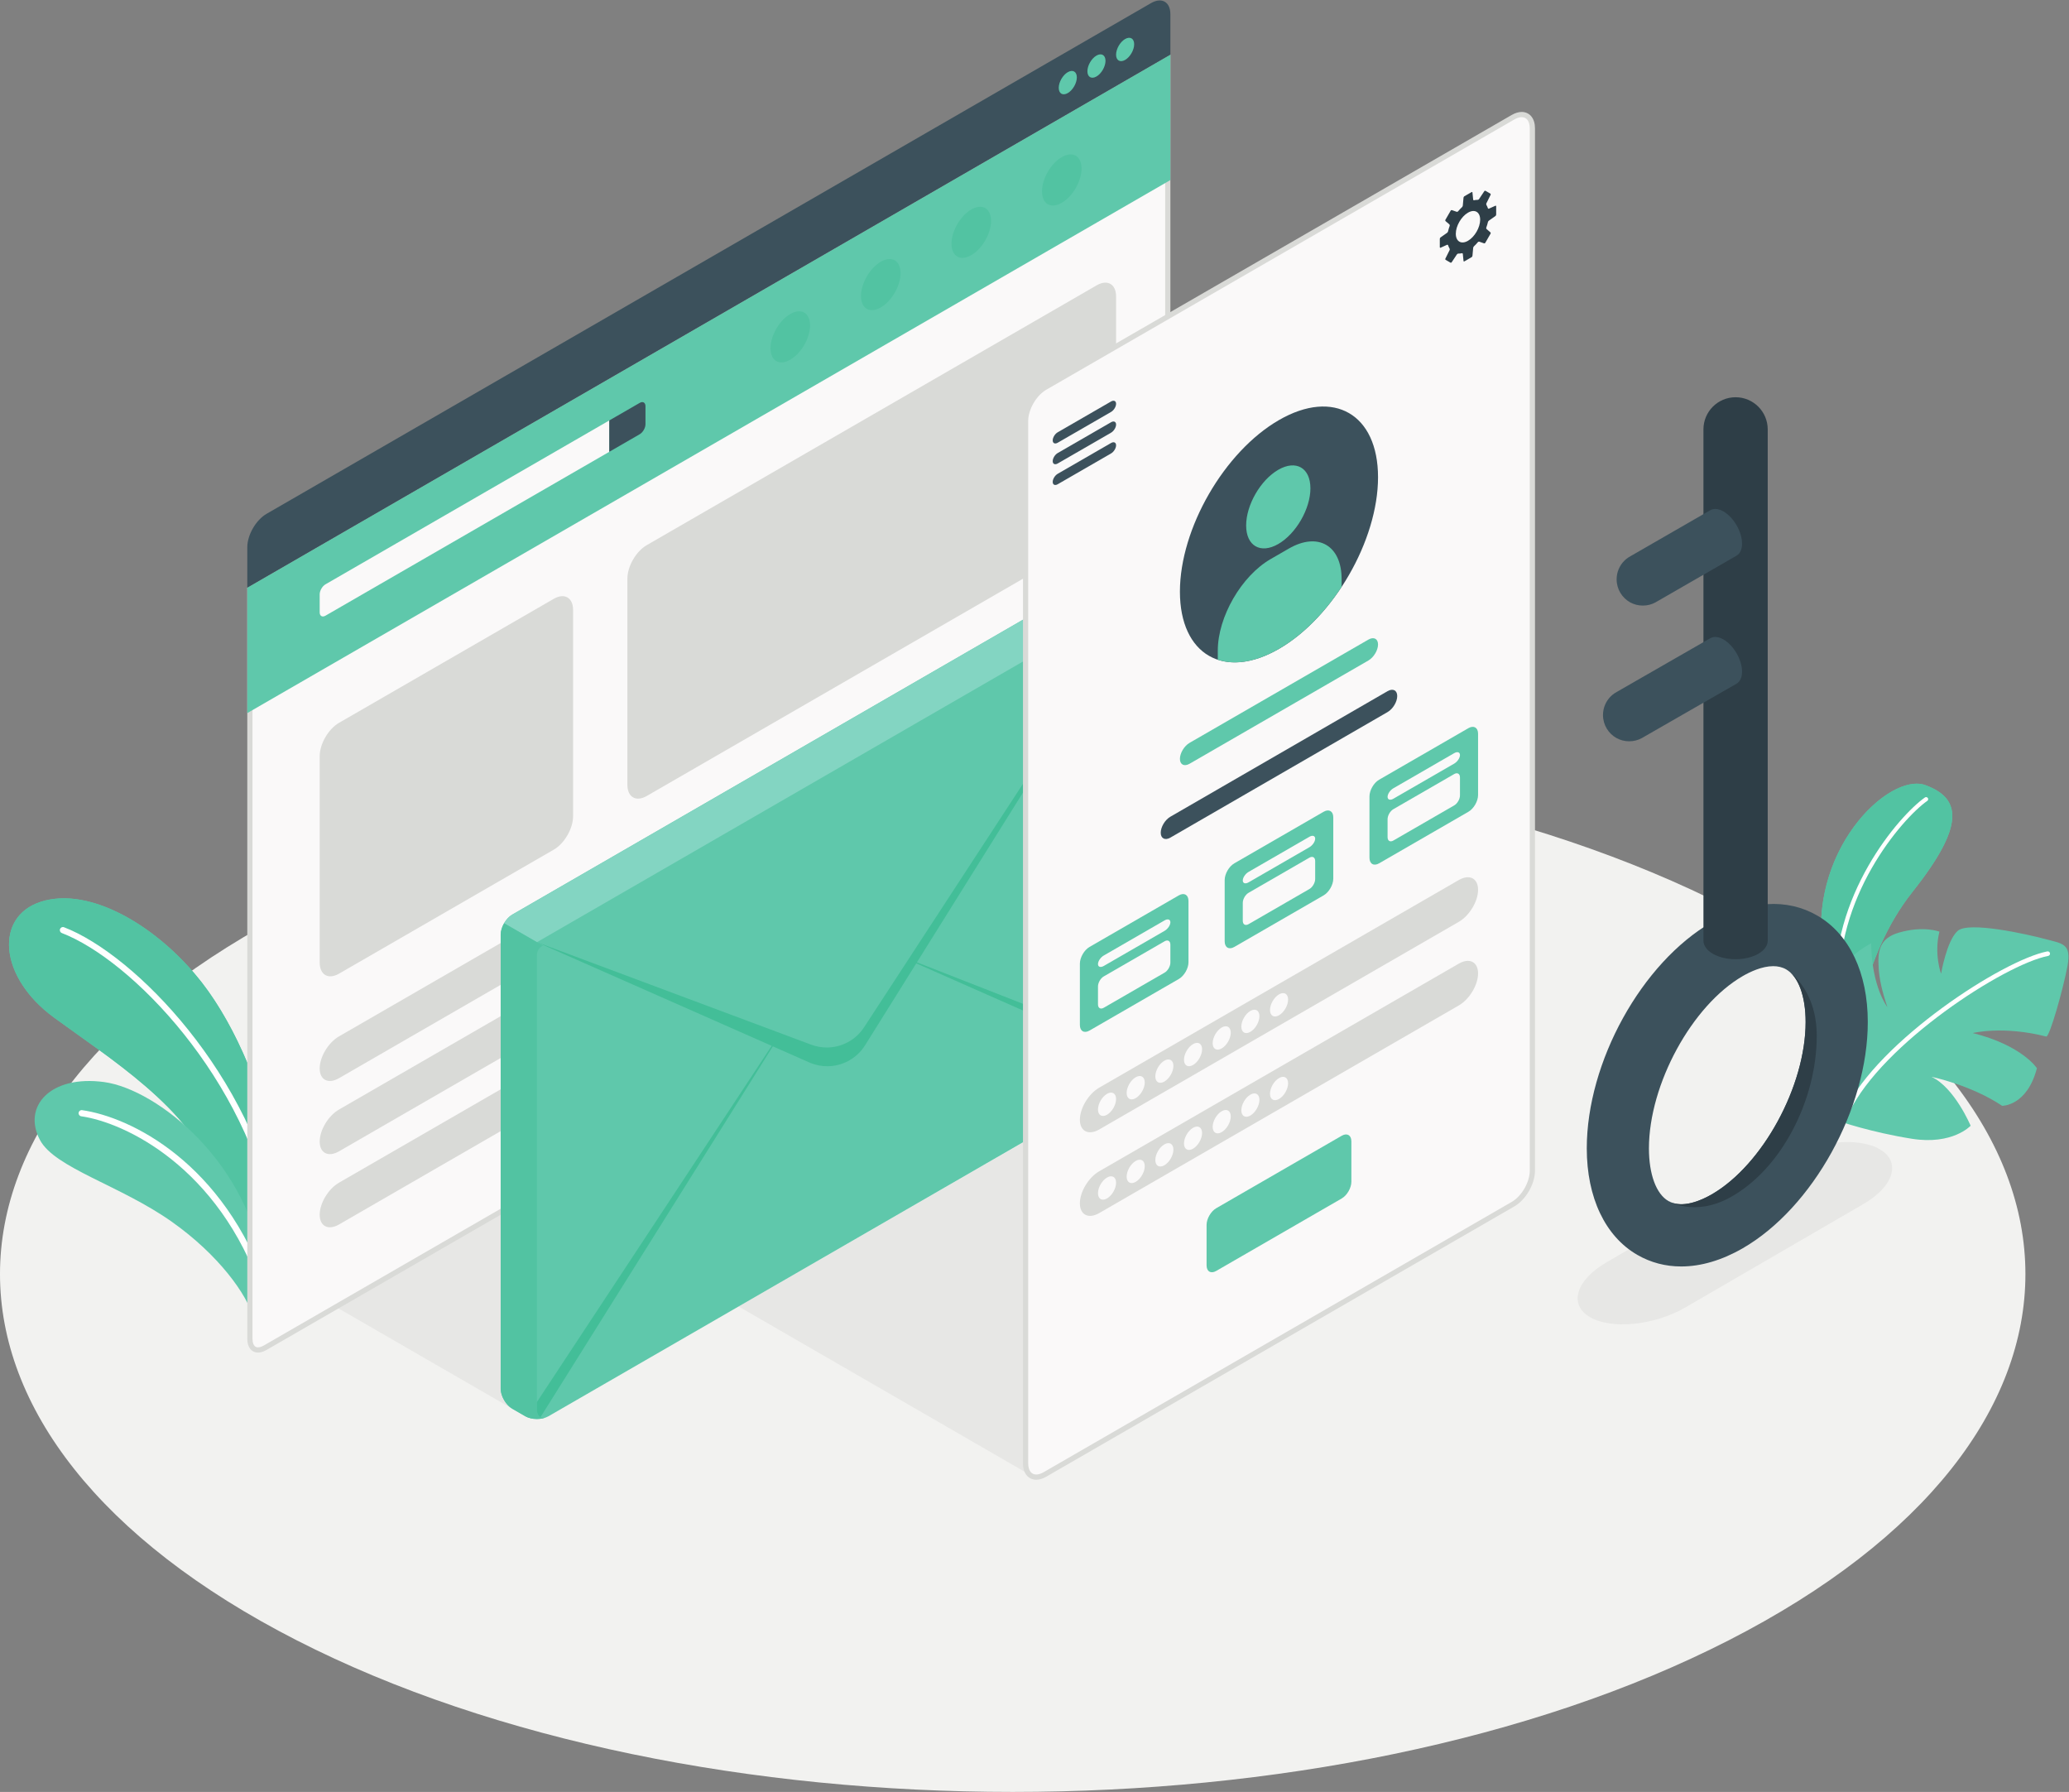 <?xml version="1.0" encoding="UTF-8" standalone="no"?>
<svg
   xmlns:dc="http://purl.org/dc/elements/1.1/"
   xmlns:cc="http://creativecommons.org/ns#"
   xmlns:rdf="http://www.w3.org/1999/02/22-rdf-syntax-ns#"
   xmlns:svg="http://www.w3.org/2000/svg"
   xmlns="http://www.w3.org/2000/svg"
   xmlns:sodipodi="http://sodipodi.sourceforge.net/DTD/sodipodi-0.dtd"
   xmlns:inkscape="http://www.inkscape.org/namespaces/inkscape"
   version="1.1"
   id="svg2"
   xml:space="preserve"
   width="618.96"
   height="536"
   viewBox="0 0 618.96 536"
   sodipodi:docname="2853456.eps"><rect x="0" y="0" width="618.96" height="536" fill="#808080" stroke="none"/><defs
     id="defs6" /><sodipodi:namedview
     pagecolor="#ffffff"
     bordercolor="#666666"
     borderopacity="1"
     objecttolerance="10"
     gridtolerance="10"
     guidetolerance="10"
     inkscape:pageopacity="0"
     inkscape:pageshadow="2"
     inkscape:window-width="640"
     inkscape:window-height="480"
     id="namedview4" /><g
     id="g10"
     inkscape:groupmode="layer"
     inkscape:label="ink_ext_XXXXXX"
     transform="matrix(1.333,0,0,-1.333,0,536)"><g
       id="g12"
       transform="scale(0.1)"><path
         d="m 665.684,340.352 c 887.576,-453.793 2326.626,-453.801 3214.186,-0.012 887.58,453.801 887.58,1189.54 0,1643.33 -887.57,453.8 -2326.62,453.8 -3214.194,0.01 -887.571,-453.79 -887.571,-1189.539 0.008,-1643.328"
         style="fill:#f2f2f0;fill-opacity:1;fill-rule:nonzero;stroke:none"
         id="path14" /><path
         d="m 3568.45,1065.31 c 48.65,-28.08 144.24,-18.42 213.53,21.59 l 399.35,231.93 c 69.29,40.01 85.94,95.25 37.19,123.39 -48.75,28.14 -144.41,18.5 -213.68,-21.53 L 3605.8,1188.65 c -69.27,-40.04 -85.99,-95.26 -37.35,-123.34"
         style="fill:#e7e7e5;fill-opacity:1;fill-rule:nonzero;stroke:none"
         id="path16" /><path
         d="M 1164.25,851.422 758.047,1085.95 1164.25,1320.47 V 851.422"
         style="fill:#e7e7e5;fill-opacity:1;fill-rule:nonzero;stroke:none"
         id="path18" /><path
         d="m 2312.33,711.109 -654.7,378.241 654.86,377.5 z"
         style="fill:#e7e7e5;fill-opacity:1;fill-rule:nonzero;stroke:none"
         id="path20" /><path
         d="m 614.754,1399.76 c 1.137,95.01 -65.219,292.64 -162.324,417.19 -97.114,124.55 -251.035,216.62 -361.602,180.27 -102.977,-33.84 -93.488,-168.52 29.871,-259.17 123.36,-90.65 309.047,-204.9 361.91,-359.67 l 112.539,-190.48 19.606,211.86"
         style="fill:#5fc8ab;fill-opacity:1;fill-rule:nonzero;stroke:none"
         id="path22" /><path
         d="m 554.984,1255.88 -72.375,122.5 c -52.863,154.77 -238.55,269.02 -361.91,359.67 -67.101,49.31 -100.508,111.64 -100.453,163.69 0.047,43.64 23.617,80.05 70.582,95.48 16.578,5.45 34.113,8.02 52.309,8.02 103.125,0 226.746,-82.42 309.293,-188.29 40.386,-51.8 75.453,-116.24 102.554,-180.68 v -380.39"
         style="fill:#52c3a2;fill-opacity:1;fill-rule:nonzero;stroke:none"
         id="path24" /><path
         d="m 620.203,1269.67 c -3.027,0.28 -5.617,2.54 -6.187,5.66 -59.723,325.09 -318.926,591.87 -475.266,652 -3.574,1.38 -5.363,5.4 -3.988,8.97 1.363,3.56 5.304,5.43 8.968,3.99 159.317,-61.27 423.313,-332.43 483.938,-662.45 0.691,-3.77 -1.801,-7.38 -5.566,-8.08 l -1.899,-0.09"
         style="fill:#ffffff;fill-opacity:1;fill-rule:nonzero;stroke:none"
         id="path26" /><path
         d="m 569.336,1062.64 c -14.621,53.59 -78.797,142.51 -183.43,216.59 -115.754,81.94 -263.015,120.74 -296.308,183.83 -40,75.8 24.324,146.18 144.043,129.87 119.711,-16.31 328.543,-182.42 359.281,-429.11 l -23.586,-101.18"
         style="fill:#5fc8ab;fill-opacity:1;fill-rule:nonzero;stroke:none"
         id="path28" /><path
         d="m 593.211,1118.41 c -2.633,0.25 -5,1.99 -5.93,4.66 -96.117,279.05 -306.937,379.12 -404.968,393.05 -3.797,0.53 -6.438,4.05 -5.899,7.85 0.531,3.81 3.899,6.45 7.844,5.9 108.41,-15.4 318.043,-117.45 416.16,-402.28 1.242,-3.62 -0.691,-7.58 -4.309,-8.82 -0.961,-0.34 -1.949,-0.45 -2.898,-0.36"
         style="fill:#ffffff;fill-opacity:1;fill-rule:nonzero;stroke:none"
         id="path30" /><path
         d="m 4160.39,1670.19 c 0,0 13.33,200.32 131.37,349.02 118.05,148.69 110.79,209.93 29.4,239.94 -81.39,30.02 -270.45,-149.19 -228.38,-389.17 42.07,-239.99 67.61,-199.79 67.61,-199.79"
         style="fill:#5fc8ab;fill-opacity:1;fill-rule:nonzero;stroke:none"
         id="path32" /><path
         d="m 4155.7,1667.66 c -9.17,0 -31.41,22.56 -62.92,202.32 -4.11,23.45 -6.02,46.31 -6.03,68.46 -0.11,187.85 135.75,324 214.81,324 7.02,0 13.61,-1.08 19.6,-3.29 38.39,-14.15 60.29,-35.26 60.32,-69.21 0.04,-38.03 -27.35,-92.17 -89.72,-170.73 -118.04,-148.7 -131.37,-349.02 -131.37,-349.02 0,0 -1.61,-2.53 -4.69,-2.53"
         style="fill:#52c3a2;fill-opacity:1;fill-rule:nonzero;stroke:none"
         id="path34" /><path
         d="m 4124.33,1784.61 c -2.45,0 -4.49,1.9 -4.65,4.36 -13.78,220.59 142.01,401.59 200.32,442.55 2.08,1.47 5,0.97 6.47,-1.14 1.49,-2.1 0.98,-4.99 -1.13,-6.48 -57.17,-40.16 -209.91,-217.71 -196.37,-434.35 0.17,-2.55 -1.79,-4.76 -4.35,-4.93 l -0.29,-0.01"
         style="fill:#ffffff;fill-opacity:1;fill-rule:nonzero;stroke:none"
         id="path36" /><path
         d="m 4128.3,1504.78 c 0,0 71.14,-24.65 162.55,-39.13 91.41,-14.47 131.75,29.25 131.75,29.25 0,0 -35.99,85.73 -87.91,109.79 0,0 88.02,-17.94 158.66,-65.08 0,0 55.82,-0.85 78.03,84.35 0,0 -33.07,51.27 -144.03,78.96 0,0 67.51,16.99 164.8,-7.82 7.29,-2.9 38.38,107.25 47.79,158.07 9.4,50.81 -11.02,50.28 -50.64,60.86 -39.62,10.57 -170.83,40.05 -195.63,18.26 -24.81,-21.79 -37.4,-96.3 -37.4,-96.3 0,0 -16.34,43.96 -3.72,94.43 0,0 -35.66,13.94 -90.98,-2.16 -45.25,-13.16 -47.46,-43.96 -45.41,-78.76 1.49,-25.44 7.63,-52.55 19.59,-88.36 0,0 -35.28,45.22 -36.37,143.24 0,0 -92.61,-46 -108.43,-137.92 -8.54,-49.68 -20.66,-195.65 37.35,-261.68"
         style="fill:#5fc8ab;fill-opacity:1;fill-rule:nonzero;stroke:none"
         id="path38" /><path
         d="m 4145.77,1522.65 c 1.9,0 3.74,1.08 4.63,2.91 73.76,153.26 348.01,331.34 446.25,350.44 2.78,0.55 4.61,3.25 4.07,6.03 -0.55,2.8 -3.27,4.58 -6.04,4.07 -99.85,-19.42 -378.61,-200.37 -453.54,-356.08 -1.24,-2.56 -0.17,-5.63 2.39,-6.85 l 2.24,-0.52"
         style="fill:#ffffff;fill-opacity:1;fill-rule:nonzero;stroke:none"
         id="path40" /><path
         d="m 578.953,991.789 c -11.344,0 -18.117,9.371 -18.117,25.061 v 1682.09 l 2059.944,1189.31 0.01,-1675.32 c 0,-25.71 -18.12,-57.08 -40.38,-69.94 L 595.363,996.922 c -5.812,-3.363 -11.492,-5.133 -16.41,-5.133"
         style="fill:#faf9f9;fill-opacity:1;fill-rule:nonzero;stroke:none"
         id="path42" /><path
         d="M 2626.63,3898.38 554.984,2702.32 V 1016.85 c 0,-19.58 9.758,-30.909 23.961,-30.909 5.828,0 12.391,1.911 19.34,5.911 L 2583.34,2137.93 c 23.91,13.81 43.3,47.39 43.3,75 l -0.01,1685.45 m -11.7,-20.25 0.01,-1665.2 c 0,-23.44 -17.15,-53.15 -37.45,-64.87 L 592.438,1001.99 c -4.922,-2.849 -9.59,-4.349 -13.493,-4.349 -11.066,0 -12.257,13.439 -12.257,19.209 V 2695.56 L 2614.93,3878.13"
         style="fill:#d9dad7;fill-opacity:1;fill-rule:nonzero;stroke:none"
         id="path44" /><path
         d="m 554.984,2702.32 v -281.44 l 2071.626,1196.05 0.02,281.45 L 554.984,2702.32"
         style="fill:#5fc8ab;fill-opacity:1;fill-rule:nonzero;stroke:none"
         id="path46" /><path
         d="m 717.457,2687.3 0.004,-40.36 c 0,-8.25 5.852,-11.62 12.992,-7.5 l 636.927,367.73 v 70.36 L 730.445,2709.8 c -7.144,-4.13 -12.988,-14.25 -12.988,-22.5"
         style="fill:#faf9f9;fill-opacity:1;fill-rule:nonzero;stroke:none"
         id="path48" /><path
         d="m 1435.64,3116.94 c 7.17,4.14 12.99,0.78 12.99,-7.5 v -40.36 c 0,-8.29 -5.82,-18.36 -12.99,-22.5 l -68.26,-39.41 v 70.36 l 68.26,39.41"
         style="fill:#3c515c;fill-opacity:1;fill-rule:nonzero;stroke:none"
         id="path50" /><path
         d="m 554.988,2793.04 c 0,27.61 19.383,61.19 43.301,75 L 2583.32,4014.09 c 23.91,13.81 43.31,2.62 43.31,-25 v -90.71 L 554.988,2702.32 v 90.72"
         style="fill:#3c515c;fill-opacity:1;fill-rule:nonzero;stroke:none"
         id="path52" /><path
         d="m 2396.38,3859.07 c -11.21,-6.48 -20.31,-22.23 -20.31,-35.18 0,-12.95 9.1,-18.21 20.31,-11.73 11.22,6.48 20.32,22.22 20.32,35.18 0,12.96 -9.1,18.21 -20.32,11.73"
         style="fill:#5fc8ab;fill-opacity:1;fill-rule:nonzero;stroke:none"
         id="path54" /><path
         d="m 2460.73,3896.27 c -11.22,-6.48 -20.31,-22.23 -20.31,-35.18 0,-12.96 9.09,-18.21 20.31,-11.73 11.21,6.47 20.31,22.23 20.31,35.18 0,12.96 -9.1,18.21 -20.31,11.73"
         style="fill:#5fc8ab;fill-opacity:1;fill-rule:nonzero;stroke:none"
         id="path56" /><path
         d="m 2525.07,3933.47 c -11.22,-6.47 -20.31,-22.23 -20.31,-35.18 0,-12.95 9.09,-18.2 20.31,-11.73 11.22,6.48 20.31,22.23 20.31,35.18 0,12.96 -9.09,18.21 -20.31,11.73"
         style="fill:#5fc8ab;fill-opacity:1;fill-rule:nonzero;stroke:none"
         id="path58" /><path
         d="m 1956.86,3325.07 c -14.56,0 -24.57,11.62 -24.57,31.71 0,28.31 19.88,62.74 44.4,76.9 7.12,4.12 13.86,6.07 19.83,6.07 14.56,0 24.57,-11.62 24.57,-31.71 0,-28.31 -19.88,-62.75 -44.4,-76.9 -7.13,-4.12 -13.86,-6.07 -19.83,-6.07"
         style="fill:#52c3a2;fill-opacity:1;fill-rule:nonzero;stroke:none"
         id="path60" /><path
         d="m 1753.76,3207.81 c -14.56,0 -24.56,11.62 -24.56,31.71 0,28.31 19.87,62.75 44.39,76.9 7.13,4.12 13.86,6.06 19.83,6.06 14.56,0 24.57,-11.61 24.57,-31.7 0,-28.32 -19.88,-62.75 -44.4,-76.9 -7.13,-4.12 -13.86,-6.07 -19.83,-6.07"
         style="fill:#52c3a2;fill-opacity:1;fill-rule:nonzero;stroke:none"
         id="path62" /><path
         d="m 2159.96,3442.34 c -14.56,0 -24.57,11.61 -24.57,31.7 0,28.32 19.88,62.75 44.4,76.91 7.13,4.11 13.86,6.06 19.82,6.06 14.57,0 24.58,-11.62 24.58,-31.71 0,-28.32 -19.88,-62.75 -44.4,-76.9 -7.12,-4.11 -13.86,-6.06 -19.83,-6.06"
         style="fill:#52c3a2;fill-opacity:1;fill-rule:nonzero;stroke:none"
         id="path64" /><path
         d="m 2363.07,3559.82 c -14.57,0 -24.57,11.62 -24.57,31.71 0,28.31 19.88,62.75 44.4,76.9 7.12,4.12 13.86,6.07 19.83,6.07 14.56,0 24.56,-11.62 24.56,-31.71 0,-28.31 -19.87,-62.75 -44.39,-76.9 -7.13,-4.12 -13.86,-6.07 -19.83,-6.07"
         style="fill:#52c3a2;fill-opacity:1;fill-rule:nonzero;stroke:none"
         id="path66" /><path
         d="m 760.762,2398.96 482.078,278.33 c 23.92,13.81 43.3,2.62 43.3,-25 v -462.85 c 0,-27.61 -19.38,-61.19 -43.3,-75 L 760.773,1836.11 c -23.91,-13.81 -43.3,-2.62 -43.3,24.99 l -0.012,462.86 c 0,27.62 19.387,61.19 43.301,75"
         style="fill:#d9dad7;fill-opacity:1;fill-rule:nonzero;stroke:none"
         id="path68" /><path
         d="m 1451.35,2797.65 1010.11,583.23 c 23.91,13.8 43.3,2.61 43.3,-25 v -462.86 c 0,-27.61 -19.38,-61.19 -43.3,-75 L 1451.36,2234.8 c -23.92,-13.81 -43.3,-2.62 -43.3,25 l -0.01,462.85 c 0,27.62 19.38,61.2 43.3,75"
         style="fill:#d9dad7;fill-opacity:1;fill-rule:nonzero;stroke:none"
         id="path70" /><path
         d="m 760.77,1695.4 766.41,442.49 c 23.92,13.81 43.31,4 43.31,-21.9 0,-25.9 -19.38,-58.09 -43.29,-71.9 l -766.43,-442.5 c -23.918,-13.8 -43.301,-4 -43.301,21.9 0,25.91 19.383,58.1 43.301,71.91"
         style="fill:#d9dad7;fill-opacity:1;fill-rule:nonzero;stroke:none"
         id="path72" /><path
         d="m 760.77,1531.26 766.41,442.49 c 23.92,13.81 43.31,4 43.31,-21.9 0,-25.9 -19.38,-58.1 -43.29,-71.91 L 760.77,1437.45 c -23.918,-13.81 -43.301,-4 -43.301,21.9 0,25.91 19.383,58.1 43.301,71.91"
         style="fill:#d9dad7;fill-opacity:1;fill-rule:nonzero;stroke:none"
         id="path74" /><path
         d="m 760.77,1367.11 766.41,442.5 c 23.92,13.81 43.31,4 43.31,-21.91 0,-25.9 -19.38,-58.09 -43.29,-71.9 L 760.77,1273.3 c -23.918,-13.8 -43.301,-3.99 -43.301,21.91 0,25.9 19.383,58.09 43.301,71.9"
         style="fill:#d9dad7;fill-opacity:1;fill-rule:nonzero;stroke:none"
         id="path76" /><path
         d="m 1123.67,1923.7 c 0,16.57 11.63,36.72 25.98,45 l 1329.11,767.36 c 14.34,8.28 37.6,8.29 51.96,0 l 29.28,-16.9 c 14.35,-8.29 25.98,-28.43 25.98,-45 V 1655.37 c 0,-16.5 -11.69,-36.75 -25.97,-45 L 1230.9,843.012 c -14.3,-8.25 -37.68,-8.25 -51.97,0 l -29.28,16.91 c -14.29,8.25 -25.98,28.5 -25.98,45 V 1923.7"
         style="fill:#5fc8ab;fill-opacity:1;fill-rule:nonzero;stroke:none"
         id="path78" /><path
         d="m 1131.26,1949.28 -0.01,0.01 c 3.42,5.95 7.83,11.36 12.8,15.48 -4.94,-4.1 -9.34,-9.52 -12.79,-15.49 m 1435.19,765.22 c -2.06,1.8 -4.23,3.37 -6.45,4.66 l -10.23,5.9 10.27,-5.88 c 2.2,-1.3 4.36,-2.88 6.41,-4.68 m -73.84,26.59 c 3.92,0.8 8.02,1.19 12.12,1.19 3.35,0 6.71,-0.26 9.96,-0.79 -3.25,0.52 -6.6,0.79 -9.95,0.79 -4.1,0 -8.21,-0.4 -12.13,-1.19"
         style="fill:#fcfcfc;fill-opacity:1;fill-rule:nonzero;stroke:none"
         id="path80" /><path
         d="m 1204.99,1906.77 -73.73,42.51 c 3.45,5.97 7.85,11.39 12.79,15.49 1.81,1.5 3.7,2.83 5.63,3.94 l 1329.12,767.31 c 4.01,2.35 8.76,4.05 13.81,5.07 3.92,0.79 8.03,1.19 12.13,1.19 3.35,0 6.7,-0.27 9.95,-0.79 5.86,-0.96 11.39,-2.78 15.97,-5.47 l 19.11,-10.96 10.23,-5.9 c 2.22,-1.29 4.39,-2.86 6.45,-4.66 4.58,-4.01 8.68,-9.14 11.91,-14.74 L 1204.99,1906.77"
         style="fill:#83d5c2;fill-opacity:1;fill-rule:nonzero;stroke:none"
         id="path82" /><path
         d="m 1138.18,869.648 c -8.62,9.84 -14.55,23.481 -14.55,35.301 v 390.211 l 0.04,0.03 V 904.922 c 0,-11.762 5.93,-25.41 14.51,-35.274"
         style="fill:#cacbc9;fill-opacity:1;fill-rule:nonzero;stroke:none"
         id="path84" /><path
         d="m 1123.63,1308.67 v 174.13 l 0.04,0.03 V 1308.7 l -0.04,-0.03"
         style="fill:#dadbd8;fill-opacity:1;fill-rule:nonzero;stroke:none"
         id="path86" /><path
         d="m 1123.63,1295.16 v 13.51 l 0.04,0.03 v -13.51 l -0.04,-0.03"
         style="fill:#bfc0be;fill-opacity:1;fill-rule:nonzero;stroke:none"
         id="path88" /><path
         d="m 1123.63,1576.61 v 70.34 l 0.04,0.02 v -70.33 l -0.04,-0.03 m 0,164.15 v 70.33 l 0.04,0.02 v -70.33 l -0.04,-0.02 m 0,164.14 v 18.83 c 0,8.23 2.95,17.45 7.62,25.56 l 0.01,-0.01 c -4.69,-8.13 -7.59,-17.3 -7.59,-25.58 v -18.78 l -0.04,-0.02"
         style="fill:#dadbd8;fill-opacity:1;fill-rule:nonzero;stroke:none"
         id="path90" /><path
         d="m 1123.63,1811.09 v 93.81 l 0.04,0.02 v -93.81 l -0.04,-0.02"
         style="fill:#bfc0be;fill-opacity:1;fill-rule:nonzero;stroke:none"
         id="path92" /><path
         d="m 1123.63,1646.95 v 93.81 l 0.04,0.02 v -93.81 l -0.04,-0.02"
         style="fill:#bfc0be;fill-opacity:1;fill-rule:nonzero;stroke:none"
         id="path94" /><path
         d="m 1123.63,1482.8 v 93.81 l 0.04,0.03 v -93.81 l -0.04,-0.03"
         style="fill:#bfc0be;fill-opacity:1;fill-rule:nonzero;stroke:none"
         id="path96" /><path
         d="m 1204.77,836.859 c -2.7,0 -5.38,0.161 -8.01,0.5 -3.81,0.493 -7.38,1.352 -10.69,2.45 -2.59,0.863 -4.92,1.972 -7.13,3.203 l -29.26,16.957 c -4.13,2.359 -8.03,5.711 -11.5,9.679 -8.58,9.864 -14.51,23.512 -14.51,35.274 v 390.268 13.51 174.13 93.81 70.33 93.81 70.33 93.81 18.78 c 0,8.28 2.9,17.45 7.59,25.58 l 73.73,-42.51 13.52,-7.87 c -8.11,-3.32 -13.52,-11.43 -13.52,-22.12 v -1018.768 0 c 0,-8.614 3.07,-14.512 7.99,-17.09 v 0 c 1.84,-0.922 3.9,-1.422 6.15,-1.422 1.95,0 4.04,0.379 6.26,1.172 -0.98,-0.492 -1.96,-0.863 -3.07,-1.223 -1.6,-0.5 -3.32,-0.988 -5.04,-1.359 -4.05,-0.82 -8.29,-1.231 -12.51,-1.231"
         style="fill:#52c3a2;fill-opacity:1;fill-rule:nonzero;stroke:none"
         id="path98" /><path
         d="m 2579.83,2697.09 c -0.02,0.04 -0.04,0.09 -0.06,0.13 l 3.5,5.37 -3.44,-5.5"
         style="fill:#bdbfbd;fill-opacity:1;fill-rule:nonzero;stroke:none"
         id="path100" /><path
         d="m 1212.98,840.922 v 0 c -4.92,2.578 -7.99,8.476 -7.99,17.09 v 16.949 l 526.88,799.249 -526.88,232.56 615.52,-229.96 c 11.45,-4.27 23.27,-6.31 34.94,-6.31 33.05,0 64.89,16.42 83.78,45.39 l 98.85,151.43 541.69,829.9 c 0.02,-0.04 0.04,-0.09 0.06,-0.13 l -522.05,-835.46 528.19,-206.7 c -0.12,-8.36 -3.19,-17.7 -8.11,-25.93 l -521.55,230.28 -114.86,-183.82 c -18.83,-30.04 -51.32,-47.04 -84.9,-47.04 -13.55,0 -27.27,2.77 -40.34,8.57 l -81.79,36.09 -521.44,-832.158"
         style="fill:#43be98;fill-opacity:1;fill-rule:nonzero;stroke:none"
         id="path102" /><path
         d="M 2301.66,3076.38 V 737.34 c 0,-27.61 19.39,-38.809 43.31,-25 L 3395.75,1319 c 23.9,13.81 43.3,47.39 43.3,75 v 2339.04 c 0,27.61 -19.4,38.8 -43.3,25 L 2344.97,3151.38 c -23.92,-13.81 -43.31,-47.39 -43.31,-75"
         style="fill:#faf9f9;fill-opacity:1;fill-rule:nonzero;stroke:none"
         id="path104" /><path
         d="m 2301.66,3076.38 h -5.85 V 737.34 c 0.01,-10.738 2.66,-19.82 7.94,-26.449 5.23,-6.653 13.22,-10.371 21.88,-10.309 7.1,0.008 14.63,2.289 22.26,6.699 l 1050.78,606.659 c 13.13,7.61 24.48,20.16 32.76,34.46 8.25,14.32 13.44,30.43 13.47,45.6 v 2339.04 c 0,10.73 -2.66,19.82 -7.94,26.45 -5.23,6.65 -13.22,10.37 -21.88,10.31 -7.1,-0.01 -14.63,-2.3 -22.26,-6.7 v 0 L 2342.04,3156.44 c -13.13,-7.61 -24.48,-20.16 -32.76,-34.46 -8.25,-14.33 -13.44,-30.43 -13.47,-45.6 h 5.85 5.85 c -0.03,12.44 4.47,26.92 11.9,39.75 7.39,12.84 17.69,23.98 28.48,30.18 l 1050.78,606.66 v 0 c 6.27,3.62 11.88,5.14 16.41,5.13 5.56,-0.06 9.55,-2 12.74,-5.91 3.16,-3.93 5.38,-10.31 5.38,-19.15 V 1394 c 0.03,-12.44 -4.48,-26.93 -11.9,-39.75 -7.39,-12.84 -17.69,-23.98 -28.48,-30.18 L 2342.04,717.41 c -6.27,-3.621 -11.88,-5.14 -16.41,-5.129 -5.56,0.059 -9.55,2 -12.74,5.91 -3.16,3.93 -5.38,10.297 -5.38,19.149 v 2339.04 h -5.85"
         style="fill:#d9dad7;fill-opacity:1;fill-rule:nonzero;stroke:none"
         id="path106" /><path
         d="m 2362.56,3032.79 c 0,6.48 5.03,14.64 11.25,18.23 l 119.7,69.08 c 6.22,3.59 11.26,1.25 11.26,-5.22 -0.01,-6.48 -5.05,-14.64 -11.27,-18.23 l -119.69,-69.09 c -6.22,-3.59 -11.25,-1.24 -11.25,5.23"
         style="fill:#3c515c;fill-opacity:1;fill-rule:nonzero;stroke:none"
         id="path108" /><path
         d="m 2362.56,2986.21 c 0,6.48 5.03,14.64 11.25,18.23 l 119.7,69.08 c 6.22,3.59 11.26,1.25 11.26,-5.23 -0.01,-6.47 -5.05,-14.63 -11.27,-18.22 l -119.69,-69.09 c -6.22,-3.58 -11.25,-1.25 -11.25,5.23"
         style="fill:#3c515c;fill-opacity:1;fill-rule:nonzero;stroke:none"
         id="path110" /><path
         d="m 2362.56,2939.63 c 0,6.48 5.03,14.64 11.25,18.23 l 119.7,69.08 c 6.22,3.59 11.26,1.25 11.26,-5.23 -0.01,-6.47 -5.05,-14.63 -11.27,-18.22 l -119.69,-69.09 c -6.22,-3.59 -11.25,-1.25 -11.25,5.23"
         style="fill:#3c515c;fill-opacity:1;fill-rule:nonzero;stroke:none"
         id="path112" /><path
         d="m 3294.54,3480.68 c -15.1,-8.72 -27.34,-1.65 -27.34,15.78 0,17.43 12.24,38.62 27.34,47.33 15.09,8.72 27.32,1.65 27.32,-15.77 0,-17.43 -12.23,-38.62 -27.32,-47.34 z m 63.25,58.74 v 18.68 c 0,1.11 -0.82,1.65 -1.84,1.19 l -14.4,-6.49 c -1.02,-0.46 -2.06,0.04 -2.39,1.11 -0.84,2.64 -1.93,5.02 -3.22,7.14 -0.58,0.95 -0.71,2.49 -0.21,3.49 l 9.59,19.35 c 0.5,1 0.12,2.25 -0.85,2.81 l -10.41,6.02 c -0.97,0.55 -2.26,0.25 -2.87,-0.68 l -11.97,-17.99 c -0.61,-0.92 -2.01,-1.58 -3.12,-1.55 -2.48,0.07 -5.08,-0.19 -7.79,-0.79 -1.09,-0.24 -2.04,0.42 -2.16,1.52 l -1.57,15.72 c -0.12,1.11 -0.99,1.56 -1.96,1 l -16.18,-9.34 c -0.96,-0.56 -1.82,-1.91 -1.92,-3.02 l -1.62,-18 c -0.1,-1.11 -0.86,-2.61 -1.68,-3.36 -3.16,-2.9 -6.16,-6.09 -8.99,-9.51 -0.71,-0.86 -2.13,-1.27 -3.18,-0.9 l -10.38,3.62 c -1.06,0.37 -2.37,-0.12 -2.92,-1.08 l -11.89,-20.6 c -0.56,-0.96 -0.33,-2.34 0.52,-3.06 l 8.33,-7.18 c 0.85,-0.73 1.2,-2.16 0.81,-3.2 -1.54,-4.17 -2.81,-8.37 -3.74,-12.54 -0.24,-1.09 -1.16,-2.5 -2.07,-3.14 l -14.78,-10.41 c -0.91,-0.63 -1.65,-2.06 -1.65,-3.17 v -18.68 c 0,-1.12 0.83,-1.65 1.84,-1.19 l 14.4,6.49 c 1.01,0.46 2.06,-0.05 2.4,-1.11 0.83,-2.65 1.91,-5.03 3.2,-7.14 0.59,-0.95 0.71,-2.49 0.23,-3.49 l -9.6,-19.35 c -0.5,-1 -0.12,-2.26 0.85,-2.82 l 10.42,-6.01 c 0.96,-0.55 2.24,-0.26 2.86,0.67 l 11.96,17.99 c 0.62,0.93 2.01,1.58 3.13,1.55 2.48,-0.06 5.07,0.2 7.79,0.79 1.08,0.24 2.05,-0.41 2.16,-1.51 l 1.58,-15.72 c 0.11,-1.11 0.98,-1.56 1.94,-1.01 l 16.18,9.35 c 0.97,0.56 1.83,1.9 1.93,3.02 l 1.62,18 c 0.11,1.11 0.87,2.61 1.69,3.36 3.14,2.89 6.15,6.09 8.98,9.51 0.71,0.86 2.12,1.27 3.18,0.9 l 10.38,-3.63 c 1.05,-0.36 2.36,0.12 2.92,1.09 l 11.89,20.59 c 0.56,0.97 0.32,2.34 -0.52,3.07 l -8.34,7.18 c -0.84,0.72 -1.19,2.16 -0.81,3.2 1.56,4.16 2.82,8.36 3.75,12.54 0.25,1.09 1.16,2.5 2.07,3.14 l 14.78,10.4 c 0.91,0.64 1.65,2.06 1.65,3.18"
         style="fill:#2e3e47;fill-opacity:1;fill-rule:nonzero;stroke:none"
         id="path114" /><path
         d="m 2870.36,3078.42 c 122.77,70.89 222.3,13.42 222.3,-128.34 0,-141.78 -99.53,-314.16 -222.3,-385.06 -122.79,-70.88 -222.32,-13.42 -222.32,128.36 0,141.76 99.53,314.16 222.32,385.04"
         style="fill:#3c515c;fill-opacity:1;fill-rule:nonzero;stroke:none"
         id="path116" /><path
         d="m 2868.8,2966.85 c 39.82,23 72.11,4.35 72.11,-41.64 0,-45.99 -32.29,-101.92 -72.11,-124.92 -39.84,-22.99 -72.13,-4.35 -72.13,41.64 0,46 32.29,101.93 72.13,124.92"
         style="fill:#5fc8ab;fill-opacity:1;fill-rule:nonzero;stroke:none"
         id="path118" /><path
         d="m 3010.92,2721.6 c 0,75.57 -53.05,106.2 -118.48,68.41 l -40.91,-23.62 c -65.43,-37.77 -118.49,-129.66 -118.49,-205.22 v -20.61 c 11.81,-3.93 24.63,-5.87 38.2,-5.9 29.84,-0.06 63.44,9.77 99.12,30.36 53.34,30.8 102.26,80.78 140.56,139.06 v 17.52"
         style="fill:#5fc8ab;fill-opacity:1;fill-rule:nonzero;stroke:none"
         id="path120" /><path
         d="m 2669.69,2354.09 401.32,231.69 c 11.96,6.91 21.65,2.01 21.65,-10.95 0,-12.95 -9.69,-29.05 -21.65,-35.95 l -401.32,-231.7 c -11.95,-6.9 -21.65,-2 -21.65,10.95 0,12.96 9.7,29.05 21.65,35.96"
         style="fill:#5fc8ab;fill-opacity:1;fill-rule:nonzero;stroke:none"
         id="path122" /><path
         d="m 2626.63,2188.36 487.45,281.73 c 11.95,6.91 21.65,2 21.65,-10.95 0,-12.95 -9.7,-29.05 -21.65,-35.95 l -487.45,-281.73 c -11.96,-6.91 -21.65,-2 -21.65,10.95 0,12.95 9.69,29.05 21.65,35.95"
         style="fill:#3c515c;fill-opacity:1;fill-rule:nonzero;stroke:none"
         id="path124" /><path
         d="m 3127.08,2242.98 136.48,78.82 c 7.18,4.14 12.99,2.25 12.99,-4.23 0,-6.48 -5.81,-15.09 -12.99,-19.23 l -136.48,-78.81 c -7.18,-4.14 -13,-2.25 -13,4.23 0,6.47 5.82,15.08 13,19.22"
         style="fill:#2e3e47;fill-opacity:1;fill-rule:nonzero;stroke:none"
         id="path126" /><path
         d="m 2445.18,1896.13 200.42,115.71 c 11.96,6.91 21.65,1.31 21.65,-12.5 v -137.61 c 0,-13.81 -9.68,-30.6 -21.65,-37.5 l -200.42,-115.72 c -11.95,-6.9 -21.65,-1.3 -21.65,12.5 v 137.62 c 0,13.81 9.7,30.6 21.65,37.5"
         style="fill:#5fc8ab;fill-opacity:1;fill-rule:nonzero;stroke:none"
         id="path128" /><path
         d="m 2477.14,1876.9 136.5,78.81 c 7.18,4.14 12.99,2.25 12.99,-4.23 0,-6.48 -5.81,-15.09 -12.99,-19.23 l -136.5,-78.81 c -7.16,-4.14 -12.98,-2.25 -12.98,4.23 0,6.47 5.82,15.08 12.98,19.23"
         style="fill:#faf9f9;fill-opacity:1;fill-rule:nonzero;stroke:none"
         id="path130" /><path
         d="m 2464.16,1807.49 v -40.35 c 0,-8.28 5.82,-11.64 12.98,-7.5 l 136.5,78.81 c 7.18,4.14 12.99,14.21 12.99,22.5 l 0.01,40.35 c 0,8.29 -5.82,11.65 -12.99,7.5 l -136.51,-78.81 c -7.16,-4.14 -12.98,-14.22 -12.98,-22.5"
         style="fill:#faf9f9;fill-opacity:1;fill-rule:nonzero;stroke:none"
         id="path132" /><path
         d="m 2770.14,2083.75 200.42,115.71 c 11.96,6.9 21.65,1.31 21.65,-12.5 v -137.62 c 0,-13.8 -9.69,-30.59 -21.65,-37.5 l -200.42,-115.71 c -11.96,-6.9 -21.65,-1.31 -21.65,12.5 v 137.62 c 0,13.8 9.69,30.59 21.65,37.5"
         style="fill:#5fc8ab;fill-opacity:1;fill-rule:nonzero;stroke:none"
         id="path134" /><path
         d="m 2802.11,2064.51 136.49,78.81 c 7.17,4.14 12.99,2.25 12.99,-4.22 0,-6.48 -5.82,-15.09 -12.99,-19.24 l -136.49,-78.8 c -7.18,-4.15 -12.99,-2.25 -12.99,4.22 0,6.48 5.81,15.08 12.99,19.23"
         style="fill:#faf9f9;fill-opacity:1;fill-rule:nonzero;stroke:none"
         id="path136" /><path
         d="m 2789.12,1995.1 v -40.35 c 0,-8.28 5.81,-11.64 12.99,-7.5 l 136.49,78.81 c 7.17,4.14 12.99,14.22 12.99,22.5 v 40.36 c 0.01,8.28 -5.81,11.64 -12.99,7.5 l -136.49,-78.81 c -7.18,-4.15 -12.99,-14.22 -12.99,-22.51"
         style="fill:#faf9f9;fill-opacity:1;fill-rule:nonzero;stroke:none"
         id="path138" /><path
         d="m 3095.1,2271.37 200.42,115.71 c 11.96,6.91 21.65,1.31 21.65,-12.5 v -137.61 c 0,-13.81 -9.68,-30.6 -21.65,-37.5 L 3095.1,2083.75 c -11.95,-6.9 -21.65,-1.31 -21.65,12.5 v 137.62 c 0,13.81 9.7,30.6 21.65,37.5"
         style="fill:#5fc8ab;fill-opacity:1;fill-rule:nonzero;stroke:none"
         id="path140" /><path
         d="m 3127.07,2252.13 136.49,78.82 c 7.18,4.14 12.99,2.25 12.99,-4.23 0,-6.48 -5.81,-15.09 -12.99,-19.23 l -136.49,-78.81 c -7.17,-4.14 -12.99,-2.25 -12.99,4.22 0,6.48 5.82,15.09 12.99,19.23"
         style="fill:#faf9f9;fill-opacity:1;fill-rule:nonzero;stroke:none"
         id="path142" /><path
         d="m 3114.08,2182.73 v -40.35 c 0,-8.29 5.82,-11.65 12.99,-7.5 l 136.49,78.8 c 7.18,4.15 12.99,14.22 12.99,22.5 l 0.01,40.36 c 0,8.29 -5.82,11.64 -12.99,7.5 l -136.5,-78.81 c -7.17,-4.14 -12.99,-14.22 -12.99,-22.5"
         style="fill:#faf9f9;fill-opacity:1;fill-rule:nonzero;stroke:none"
         id="path144" /><path
         d="m 2466.83,1580.3 807.04,465.95 c 23.92,13.81 43.31,4 43.31,-21.91 0,-25.9 -19.39,-58.09 -43.31,-71.9 l -807.04,-465.95 c -23.91,-13.8 -43.3,-4 -43.3,21.91 0,25.91 19.39,58.1 43.3,71.9"
         style="fill:#d9dad7;fill-opacity:1;fill-rule:nonzero;stroke:none"
         id="path146" /><path
         d="m 2466.83,1392.68 807.04,465.95 c 23.92,13.81 43.31,4 43.31,-21.9 0,-25.91 -19.39,-58.1 -43.31,-71.91 l -807.04,-465.94 c -23.91,-13.81 -43.3,-4 -43.3,21.9 0,25.9 19.39,58.1 43.3,71.9"
         style="fill:#d9dad7;fill-opacity:1;fill-rule:nonzero;stroke:none"
         id="path148" /><path
         d="m 2729.53,1309.83 281.65,162.61 c 11.96,6.91 21.65,1.31 21.65,-12.5 l 0.01,-90.71 c 0,-13.81 -9.7,-30.59 -21.65,-37.5 l -281.66,-162.62 c -11.96,-6.9 -21.65,-1.3 -21.65,12.5 v 90.72 c 0,13.81 9.69,30.59 21.65,37.5"
         style="fill:#5fc8ab;fill-opacity:1;fill-rule:nonzero;stroke:none"
         id="path150" /><path
         d="m 2484.46,1566.52 c -11.21,-6.47 -20.31,-22.22 -20.31,-35.18 0,-12.95 9.1,-18.2 20.31,-11.73 11.22,6.48 20.31,22.23 20.31,35.18 0,12.96 -9.09,18.21 -20.31,11.73"
         style="fill:#faf9f9;fill-opacity:1;fill-rule:nonzero;stroke:none"
         id="path152" /><path
         d="m 2548.81,1603.72 c -11.23,-6.47 -20.32,-22.22 -20.32,-35.18 0,-12.95 9.09,-18.2 20.32,-11.73 11.21,6.48 20.31,22.23 20.31,35.19 0,12.95 -9.1,18.2 -20.31,11.72"
         style="fill:#faf9f9;fill-opacity:1;fill-rule:nonzero;stroke:none"
         id="path154" /><path
         d="m 2613.15,1640.93 c -11.22,-6.48 -20.31,-22.23 -20.31,-35.18 0,-12.96 9.09,-18.21 20.31,-11.74 11.21,6.48 20.3,22.23 20.3,35.19 0,12.95 -9.09,18.2 -20.3,11.73"
         style="fill:#faf9f9;fill-opacity:1;fill-rule:nonzero;stroke:none"
         id="path156" /><path
         d="m 2677.49,1678.13 c -11.21,-6.48 -20.32,-22.23 -20.32,-35.19 0,-12.95 9.11,-18.2 20.32,-11.73 11.22,6.48 20.31,22.23 20.31,35.18 0,12.96 -9.09,18.21 -20.31,11.74"
         style="fill:#faf9f9;fill-opacity:1;fill-rule:nonzero;stroke:none"
         id="path158" /><path
         d="m 2741.83,1715.33 c -11.22,-6.48 -20.31,-22.23 -20.31,-35.19 0,-12.95 9.09,-18.2 20.31,-11.72 11.21,6.47 20.32,22.22 20.32,35.18 0,12.95 -9.11,18.21 -20.32,11.73"
         style="fill:#faf9f9;fill-opacity:1;fill-rule:nonzero;stroke:none"
         id="path160" /><path
         d="m 2806.18,1752.53 c -11.22,-6.48 -20.31,-22.23 -20.31,-35.18 0,-12.96 9.09,-18.21 20.31,-11.73 11.21,6.47 20.3,22.23 20.3,35.18 0,12.95 -9.09,18.21 -20.3,11.73"
         style="fill:#faf9f9;fill-opacity:1;fill-rule:nonzero;stroke:none"
         id="path162" /><path
         d="m 2870.51,1789.73 c -11.21,-6.47 -20.3,-22.23 -20.3,-35.18 0,-12.95 9.09,-18.2 20.3,-11.73 11.22,6.48 20.32,22.23 20.32,35.18 0,12.96 -9.1,18.21 -20.32,11.73"
         style="fill:#faf9f9;fill-opacity:1;fill-rule:nonzero;stroke:none"
         id="path164" /><path
         d="m 2484.46,1378.7 c -11.21,-6.48 -20.31,-22.23 -20.31,-35.18 0,-12.96 9.1,-18.21 20.31,-11.73 11.22,6.48 20.31,22.23 20.31,35.18 0,12.96 -9.09,18.21 -20.31,11.73"
         style="fill:#faf9f9;fill-opacity:1;fill-rule:nonzero;stroke:none"
         id="path166" /><path
         d="m 2548.81,1415.9 c -11.23,-6.47 -20.32,-22.22 -20.32,-35.18 0,-12.95 9.09,-18.21 20.32,-11.73 11.21,6.48 20.31,22.23 20.31,35.18 0,12.96 -9.1,18.21 -20.31,11.73"
         style="fill:#faf9f9;fill-opacity:1;fill-rule:nonzero;stroke:none"
         id="path168" /><path
         d="m 2613.15,1453.1 c -11.22,-6.47 -20.31,-22.22 -20.31,-35.18 0,-12.95 9.09,-18.2 20.31,-11.73 11.21,6.48 20.3,22.23 20.3,35.19 0,12.95 -9.09,18.2 -20.3,11.72"
         style="fill:#faf9f9;fill-opacity:1;fill-rule:nonzero;stroke:none"
         id="path170" /><path
         d="m 2677.49,1490.31 c -11.21,-6.48 -20.32,-22.23 -20.32,-35.18 0,-12.96 9.11,-18.21 20.32,-11.74 11.22,6.48 20.31,22.23 20.31,35.19 0,12.95 -9.09,18.2 -20.31,11.73"
         style="fill:#faf9f9;fill-opacity:1;fill-rule:nonzero;stroke:none"
         id="path172" /><path
         d="m 2741.83,1527.51 c -11.22,-6.48 -20.31,-22.23 -20.31,-35.19 0,-12.95 9.09,-18.2 20.31,-11.73 11.21,6.48 20.32,22.23 20.32,35.18 0,12.96 -9.11,18.21 -20.32,11.74"
         style="fill:#faf9f9;fill-opacity:1;fill-rule:nonzero;stroke:none"
         id="path174" /><path
         d="m 2806.18,1564.71 c -11.22,-6.48 -20.31,-22.23 -20.31,-35.19 0,-12.95 9.09,-18.2 20.31,-11.72 11.21,6.47 20.3,22.22 20.3,35.18 0,12.95 -9.09,18.2 -20.3,11.73"
         style="fill:#faf9f9;fill-opacity:1;fill-rule:nonzero;stroke:none"
         id="path176" /><path
         d="m 2870.51,1601.91 c -11.21,-6.48 -20.3,-22.23 -20.3,-35.18 0,-12.96 9.09,-18.21 20.3,-11.73 11.22,6.47 20.32,22.22 20.32,35.18 0,12.95 -9.1,18.21 -20.32,11.73"
         style="fill:#faf9f9;fill-opacity:1;fill-rule:nonzero;stroke:none"
         id="path178" /><path
         d="m 3979.61,1852.97 c -25.23,0 -51.88,-12.67 -68.27,-22.13 -114.2,-65.94 -210.7,-243.05 -210.7,-386.76 0,-58.16 16.32,-102.31 43.64,-118.09 31.11,-17.95 74.32,1.65 97.31,14.91 114.21,65.94 210.69,243.05 210.69,386.75 0,58.17 -16.31,102.32 -43.63,118.1 -8.94,5.15 -18.88,7.22 -29.04,7.22 z m -206.62,-673.84 c -35.07,0 -68.34,8.65 -98.47,26.04 -72.06,41.61 -113.39,128.69 -113.39,238.91 0,193.82 123.19,416.79 280.46,507.58 84.68,48.88 168.77,54.19 236.81,14.91 72.08,-41.61 113.4,-128.69 113.4,-238.92 0,-193.82 -123.19,-416.78 -280.46,-507.57 -47.18,-27.24 -94.19,-40.95 -138.35,-40.95"
         style="fill:#3c515c;fill-opacity:1;fill-rule:nonzero;stroke:none"
         id="path180" /><path
         d="m 4077.24,1696.62 c 0,108.87 -68.59,149.13 -68.59,149.13 27.32,-15.78 43.63,-59.93 43.63,-118.1 0,-143.7 -96.48,-320.81 -210.69,-386.75 -22.99,-13.26 -66.2,-32.86 -97.31,-14.91 0,0 57.88,-35.92 137.85,7.7 115.78,63.16 195.11,219.23 195.11,362.93"
         style="fill:#2e3e47;fill-opacity:1;fill-rule:nonzero;stroke:none"
         id="path182" /><path
         d="m 3967.21,3057.48 c 0,39.84 -32.29,72.14 -72.13,72.14 -39.83,0 -72.12,-32.3 -72.12,-72.14 v -0.19 -1147.08 c 0,-10.66 7.04,-21.32 21.12,-29.44 28.16,-16.27 73.84,-16.27 102.01,0 14.08,8.12 21.12,18.78 21.12,29.44 v 1147.08 h -0.01 l 0.01,0.19"
         style="fill:#2e3e47;fill-opacity:1;fill-rule:nonzero;stroke:none"
         id="path184" /><path
         d="m 3909.6,2801.16 c 0,26.57 -18.66,58.87 -41.65,72.15 -11.7,6.76 -22.24,7.23 -29.81,2.63 l -0.04,0.06 -177.98,-102.54 -4.3,-2.56 -1.74,-1.03 c -3.08,-2.05 -5.95,-4.41 -8.52,-6.97 -10.77,-10.67 -17.43,-25.53 -17.43,-41.84 0,-22.36 12.41,-41.84 30.67,-51.89 8.4,-4.51 17.93,-7.07 28.19,-7.07 10.16,0 19.79,2.56 28.09,7.07 1.14,0.62 2.26,1.34 3.39,1.95 l 179.11,103.16 -0.02,0.04 c 7.43,4.39 12.04,13.66 12.04,26.84"
         style="fill:#3c515c;fill-opacity:1;fill-rule:nonzero;stroke:none"
         id="path186" /><path
         d="m 3909.6,2513.9 c 0,26.57 -18.66,58.87 -41.65,72.16 -11.7,6.75 -22.24,7.23 -29.81,2.62 l -0.04,0.06 -208.59,-119.79 -4.31,-2.56 -1.75,-1.03 c -3.07,-2.05 -5.94,-4.41 -8.5,-6.97 -10.77,-10.67 -17.43,-25.54 -17.43,-41.84 0,-22.35 12.4,-41.83 30.65,-51.89 8.41,-4.51 17.95,-7.07 28.2,-7.07 10.16,0 19.8,2.56 28.1,7.07 1.13,0.62 2.26,1.33 3.39,1.95 l 209.72,120.41 -0.02,0.05 c 7.43,4.39 12.04,13.66 12.04,26.83"
         style="fill:#3c515c;fill-opacity:1;fill-rule:nonzero;stroke:none"
         id="path188" /></g></g></svg>
